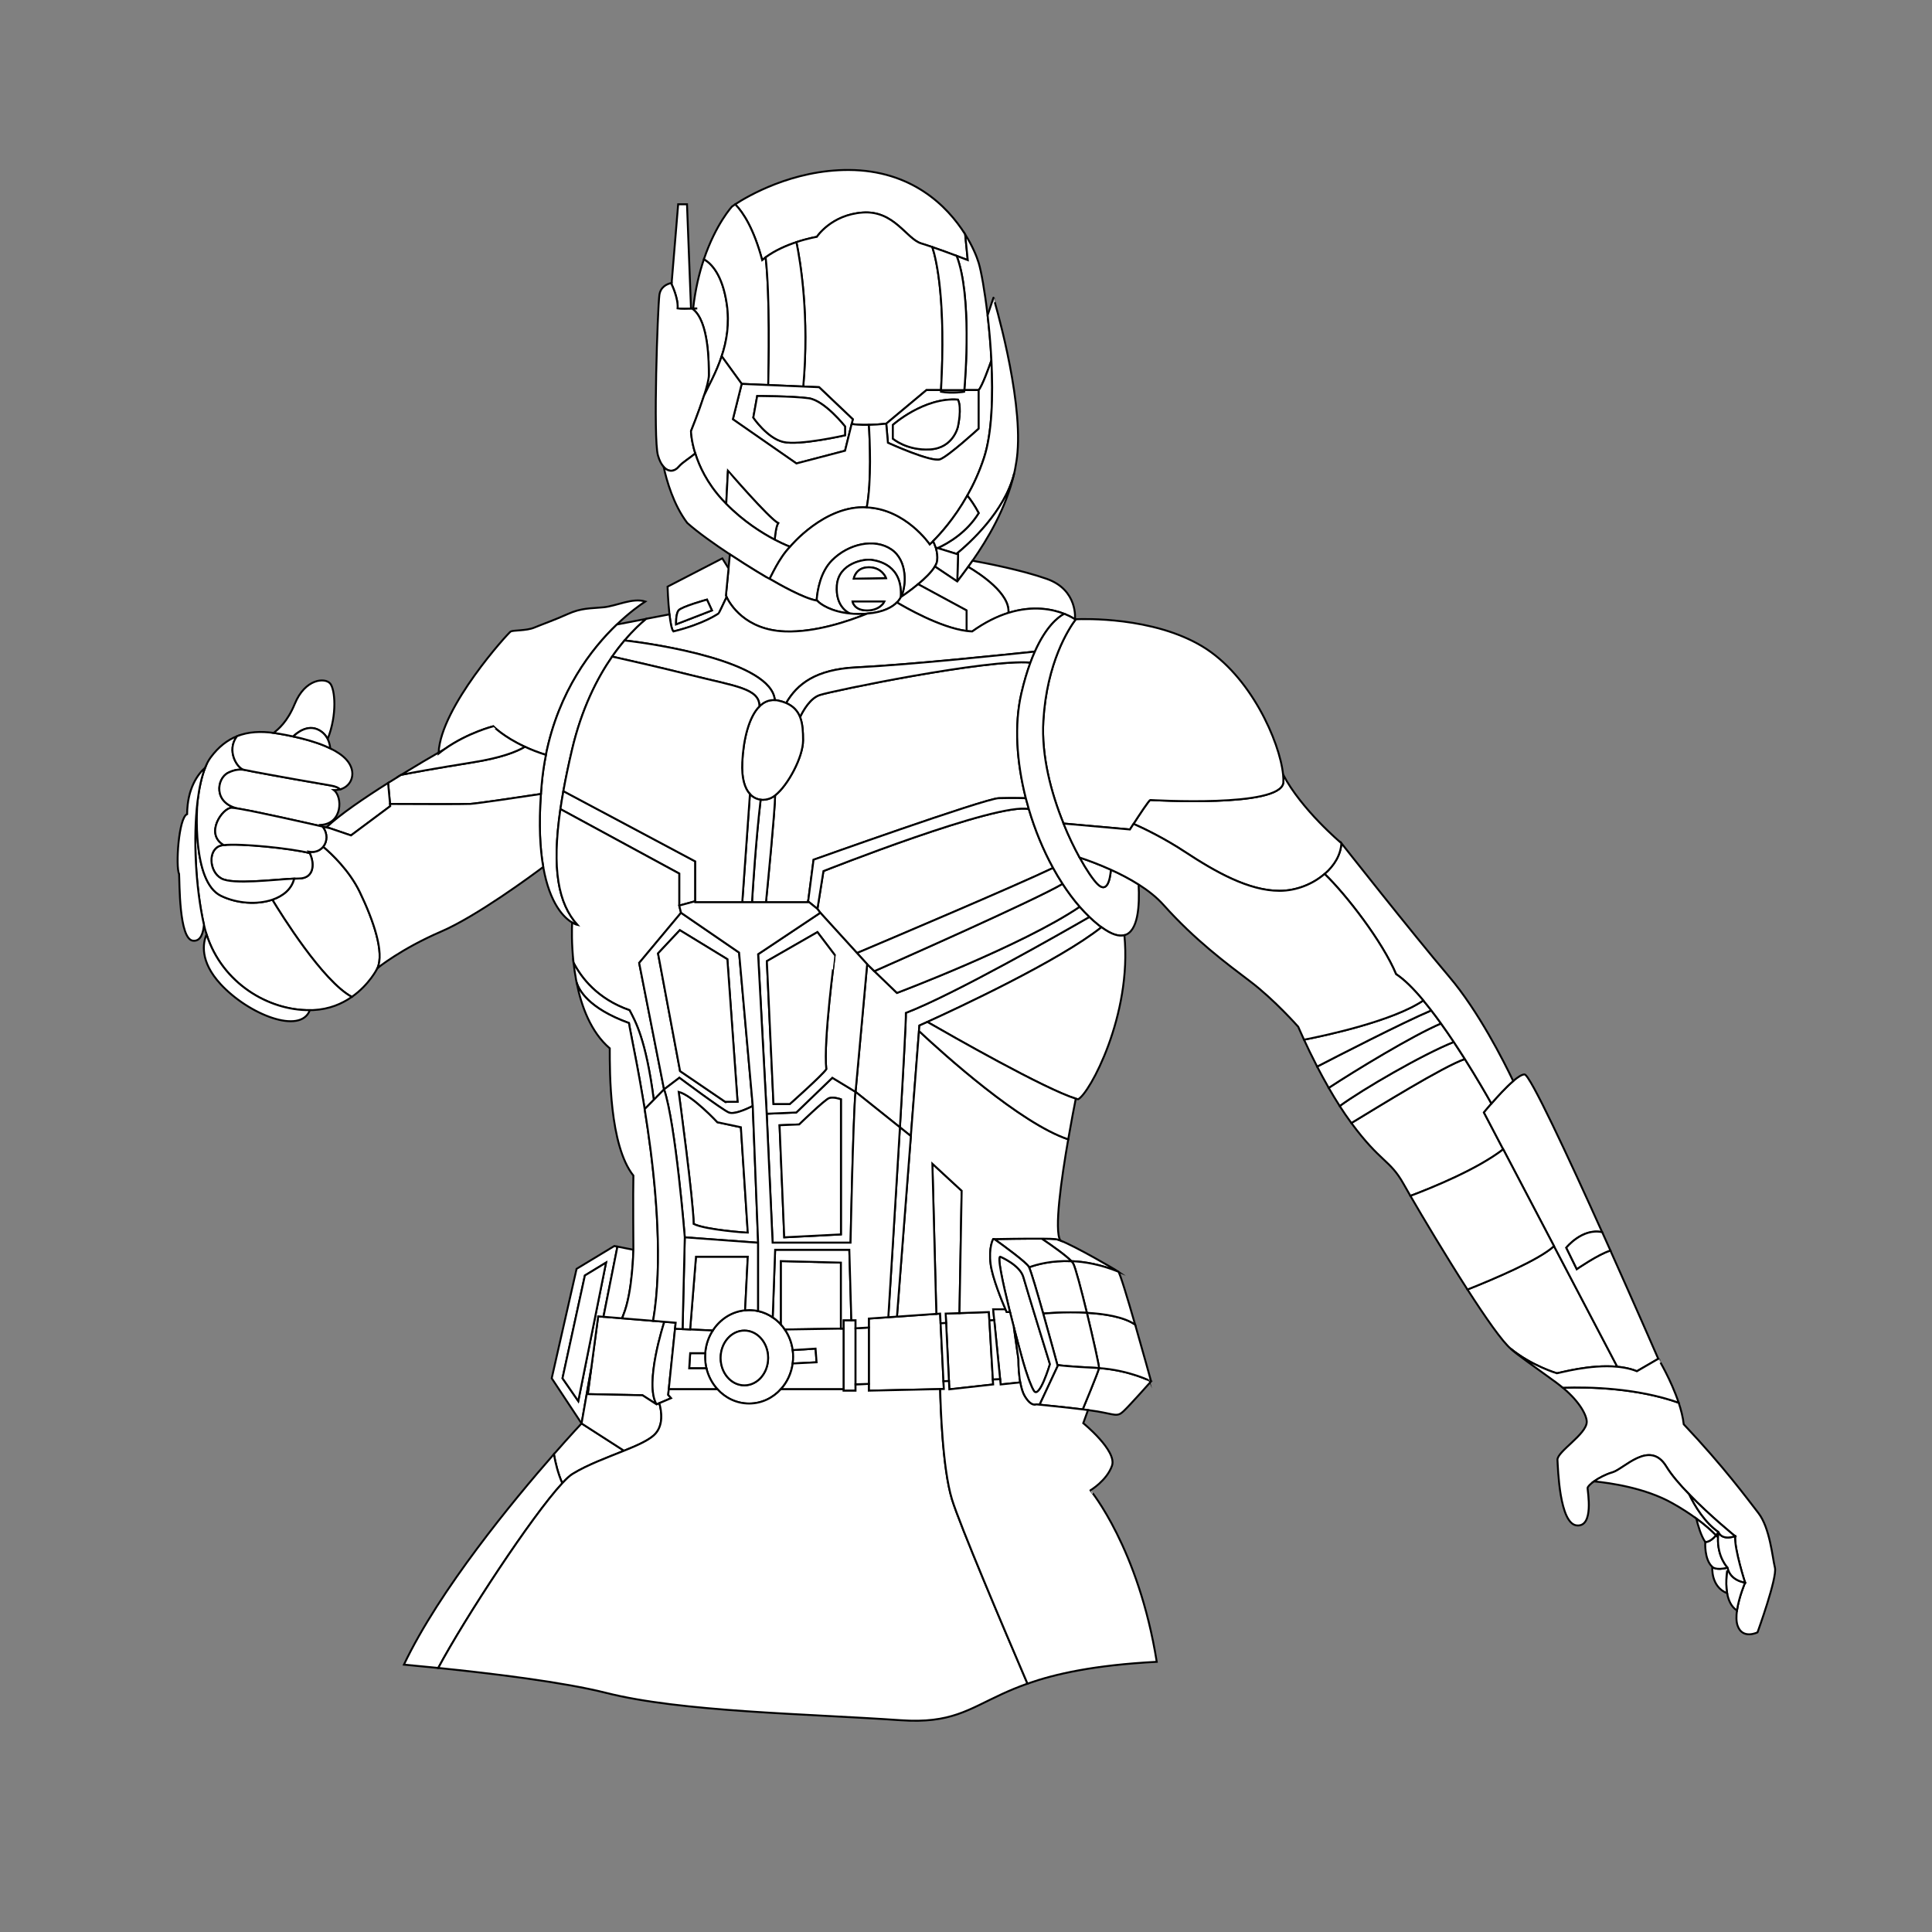 <?xml version="1.0" encoding="utf-8"?>
<!-- Generator: Adobe Illustrator 25.2.0, SVG Export Plug-In . SVG Version: 6.00 Build 0)  -->
<svg version="1.1" baseProfile="tiny" id="Layer_1" xmlns="http://www.w3.org/2000/svg" xmlns:xlink="http://www.w3.org/1999/xlink"
	 x="0px" y="0px" viewBox="0 0 1000 1000" overflow="visible" xml:space="preserve">
<rect x="0" y="0" width="1000" height="1000" fill="#808080" stroke="none"/>
<path fill="#FFFFFF" stroke="#000000" stroke-miterlimit="10" d="M500.9,134.62c0,0-2.37-0.93-5.75-2.18
	c-3.61-1.36-8.38-3.11-12.56-4.54c-2.13-0.73-4.11-1.38-5.72-1.87c-7.72-2.29-14.01-17.15-30.32-16.01
	c-16.3,1.14-23.74,12.58-23.74,12.58s-4.62,0.76-10.58,2.74c-5.01,1.66-10.97,4.19-15.93,7.85c-0.63,0.46-1.23,0.93-1.81,1.42
	c-4.32-16.1-9.74-24.51-13.94-28.87c6.24-4.08,29.53-17.89,58.84-17.76c32.33,0.16,50.89,18.48,60.17,33.31
	C500.15,127.47,500.9,134.62,500.9,134.62z"/>
<path fill="#FFFFFF" stroke="#000000" stroke-miterlimit="10" d="M373.54,184.39c-2.8,8.47-6.8,15.35-9.15,20.42
	c1.42-4.43,2.5-8.49,2.5-10.62c0-6.22,0-27.68-8.16-34.12c0.01-0.11,0.02-0.22,0.04-0.32c1.25-0.05,2.12-0.1,2.12-0.1h-2.11
	c1.1-9.9,3.17-18.38,5.56-25.48c3.92,2.21,9.61,8.02,11.85,23.19C377.7,167.61,376.12,176.67,373.54,184.39z"/>
<path fill="#FFFFFF" stroke="#000000" stroke-miterlimit="10" d="M397.64,199.29l-13.74-0.59l-10.36-14.3
	c2.58-7.73,4.17-16.78,2.65-27.04c-2.24-15.17-7.92-20.97-11.85-23.19c6.18-18.25,14.57-27.3,14.57-27.3s0.57-0.41,1.65-1.12
	c4.2,4.36,9.62,12.77,13.94,28.87c0.58-0.49,1.18-0.96,1.81-1.42C398.6,153.57,397.89,189.34,397.64,199.29z"/>
<path fill="#FFFFFF" stroke="#000000" stroke-miterlimit="10" d="M513.15,186.6c-1.17,3.33-4.74,13.24-6.58,15.31h-7.43
	c0.57-6.58,3.88-49.09-3.98-69.47c3.38,1.25,5.75,2.18,5.75,2.18s-0.76-7.15-1.34-13.31c3.72,5.93,5.95,11.32,6.99,14.75
	c1.28,4.23,3.14,14.42,4.61,27.11v0.01C512.02,170.39,512.74,178.41,513.15,186.6z"/>
<path fill="#FFFFFF" stroke="#000000" stroke-miterlimit="10" d="M487.08,201.91h-7.56l-20.81,17.38c-3.5,0.39-6.49,0.57-8.97,0.61
	c-4.68,0.11-7.6-0.23-8.93-0.45l0.6-2.46l-17.46-16.59l-8.2-0.35c3.25-36.28-1.44-64.54-3.53-74.72c5.96-1.99,10.58-2.74,10.58-2.74
	s7.44-11.44,23.74-12.58c16.31-1.14,22.61,13.72,30.32,16.01c1.61,0.48,3.59,1.13,5.72,1.87
	C484.88,135.01,489.62,155.89,487.08,201.91z"/>
<path fill="#FFFFFF" stroke="#000000" stroke-miterlimit="10" d="M415.76,200.07l-18.12-0.78c0.25-9.94,0.96-45.72-1.34-66.09
	c4.96-3.66,10.92-6.19,15.93-7.85C414.31,135.53,419.01,163.79,415.76,200.07z"/>
<path fill="#FFFFFF" stroke="#000000" stroke-miterlimit="10" d="M423.96,200.42l-8.2-0.35l-18.12-0.78l-13.74-0.59l-4.57,18.31
	l32.9,22.88l25.17-6.58l3.41-13.84l0.6-2.46L423.96,200.42z M437.4,225.3c0,0-23.74,5.44-32.03,3.43
	c-8.31-2-15.46-12.58-15.46-12.58l2.01-11.16c0,0,18.31,0,26.6,1.14c8.29,1.14,18.88,14.59,18.88,14.59V225.3z"/>
<path fill="#FFFFFF" stroke="#000000" stroke-miterlimit="10" d="M437.4,220.73v4.57c0,0-23.74,5.44-32.03,3.43
	c-8.31-2-15.46-12.58-15.46-12.58l2.01-11.16c0,0,18.31,0,26.6,1.14C426.82,207.28,437.4,220.73,437.4,220.73z"/>
<path fill="#FFFFFF" stroke="#000000" stroke-miterlimit="10" d="M499.13,201.91c-0.06,0.57-0.08,0.87-0.08,0.87s-6.01,1.07-12.01,0
	c0.01-0.29,0.04-0.58,0.05-0.87h-7.56l-20.81,17.38l0.87,9.88c0,0,22.52,10.28,27.03,8.57c4.5-1.72,19.96-15.88,19.96-15.88v-19.96
	H499.13z M495.82,220.8c0,0-2.32,11.06-14.37,11.8c-12.05,0.73-19.31-5.57-19.31-5.57v-7.09c0,0,16.1-14.39,33.68-13.09
	C497.98,211.14,495.82,220.8,495.82,220.8z"/>
<path fill="#FFFFFF" stroke="#000000" stroke-miterlimit="10" d="M495.82,220.8c0,0-2.32,11.06-14.37,11.8
	c-12.05,0.73-19.31-5.57-19.31-5.57v-7.09c0,0,16.1-14.39,33.68-13.09C497.98,211.14,495.82,220.8,495.82,220.8z"/>
<path fill="#FFFFFF" stroke="#000000" stroke-miterlimit="10" d="M499.13,201.91h-12.05c2.54-46.02-2.2-66.9-4.49-74.01
	c4.18,1.43,8.94,3.18,12.56,4.54C503.01,152.82,499.7,195.33,499.13,201.91z"/>
<path fill="#FFFFFF" stroke="#000000" stroke-miterlimit="10" d="M358.78,159.66c0,0.04-0.01,0.06-0.01,0.1
	c-2.56,0.08-6.69,0.19-8.04-0.1c0.43-5.3-3.14-12.59-3.14-12.59l0.05-0.61l3.38-40.73h4.57l2.07,53.93H358.78z"/>
<path fill="#FFFFFF" stroke="#000000" stroke-miterlimit="10" d="M366.89,194.19c0,2.13-1.08,6.19-2.5,10.62
	c-0.01,0.02-0.01,0.04-0.02,0.06c-2.73,8.49-6.71,18.29-6.71,18.29s0.06,4.65,2.2,11.51c-2.8,2.47-6.58,4.57-8.57,6.93
	c-2.08,2.49-5.2,2.97-7.78,0.06c-1.13-1.28-2.17-3.21-2.95-5.92c-2.56-8.86-0.13-76.37,0.72-82.96c0.57-4.39,4.08-5.85,6.34-6.33
	l-0.05,0.61c0,0,3.58,7.3,3.14,12.59c1.35,0.29,5.48,0.18,8.04,0.1c-0.01,0.11-0.02,0.22-0.04,0.32
	C366.89,166.52,366.89,187.97,366.89,194.19z"/>
<path fill="#FFFFFF" stroke="#000000" stroke-miterlimit="10" d="M448.63,262.63c-21.89-1.29-39.69,20.38-39.69,20.38
	s-3.14-1.16-7.95-3.67c0.25-3.01,0.77-7.03,1.79-8.56c-4.86-2.58-26.01-27.12-26.01-27.12l-0.88,17.14
	c-0.72-0.72-1.43-1.48-2.14-2.25c-7.81-8.56-11.83-17.25-13.89-23.88c-2.14-6.86-2.2-11.51-2.2-11.51s3.97-9.8,6.71-18.29
	c0.01-0.02,0.01-0.04,0.02-0.06c2.35-5.07,6.34-11.94,9.15-20.42l10.36,14.3l-4.57,18.31l32.9,22.88l25.17-6.58l3.41-13.84
	c1.34,0.22,4.25,0.55,8.93,0.45C450.21,227.53,451.23,248.85,448.63,262.63z"/>
<path fill="#FFFFFF" stroke="#000000" stroke-miterlimit="10" d="M402.79,270.78c-1.02,1.53-1.54,5.55-1.79,8.56
	c-6.55-3.44-16.2-9.44-25.1-18.54l0.88-17.14C376.78,243.66,397.93,268.21,402.79,270.78z"/>
<path fill="#FFFFFF" stroke="#000000" stroke-miterlimit="10" d="M408.94,283.01c-5.78,5.86-10,15.79-10.58,16.58v0.01
	c-0.02,0.02-0.04,0.04-0.05,0.04c-0.28,0-9.9-5.67-20.51-12.7c-7.97-5.27-16.52-11.3-22.07-16.26c-7.17-9.45-10.7-22.01-12.22-29.01
	c2.58,2.91,5.69,2.43,7.78-0.06c1.99-2.36,5.77-4.47,8.57-6.93c2.06,6.63,6.08,15.32,13.89,23.88c0.71,0.77,1.42,1.53,2.14,2.25
	c8.9,9.1,18.55,15.1,25.1,18.54C405.8,281.86,408.94,283.01,408.94,283.01z"/>
<path fill="#FFFFFF" stroke="#000000" stroke-miterlimit="10" d="M485.1,290.09c-0.1,0.96-0.53,2.01-1.19,3.12
	c-1.77,2.99-5.27,6.33-8.69,9.17c-4.18,3.47-8.25,6.2-8.9,6.63c2.88-5.54,3.49-18.86-4.92-24.61c-8.8-6.01-22.21-2.9-30.67,5.57
	c-6.12,6.12-7.66,15.73-8.03,20.86c-6.58-1.11-19.33-8.32-24.33-11.24v-0.01c0.58-0.78,4.8-10.71,10.58-16.58
	c0,0,17.8-21.67,39.69-20.38c20.16,0.85,32.61,19.09,32.61,19.09s0.64-0.55,1.73-1.64c0.48,0.95,0.96,2.06,1.35,3.29
	c0.07,0.22,0.13,0.43,0.2,0.66v0.01C485.04,285.89,485.33,287.96,485.1,290.09z"/>
<path fill="#FFFFFF" stroke="#000000" stroke-miterlimit="10" d="M509.34,236.88c-2.4,7.37-5.45,13.95-8.67,19.63
	c-6.85,12.16-14.39,20.28-17.7,23.57c-1.1,1.08-1.73,1.64-1.73,1.64s-12.45-18.24-32.61-19.09c2.6-13.78,1.58-35.1,1.11-42.72
	c2.48-0.05,5.47-0.23,8.97-0.61l0.87,9.88c0,0,22.52,10.28,27.03,8.57c4.5-1.72,19.96-15.88,19.96-15.88v-19.96
	c1.84-2.07,5.42-11.98,6.58-15.31C514.09,204.98,513.48,224.17,509.34,236.88z"/>
<path fill="#FFFFFF" stroke="#000000" stroke-miterlimit="10" d="M526.65,234.17c-0.24,2.84-0.65,5.65-1.2,8.43
	c-0.07,0.4-0.16,0.79-0.24,1.18c-0.07,0.39-0.17,0.78-0.26,1.18c0,0.02-0.01,0.04-0.01,0.06c-4.82,19.78-23.29,36.32-29.85,41.68
	l-9.75-3.02c5.96-2.74,15.16-8.28,21.24-18.12c-2.07-3.9-4.13-6.86-5.89-9.04c3.21-5.68,6.27-12.27,8.67-19.63
	c4.14-12.71,4.74-31.9,3.8-50.28c-0.41-8.19-1.13-16.2-1.97-23.43v-0.01l3.03-9.09C514.21,154.07,529.23,203.99,526.65,234.17z"/>
<path fill="#FFFFFF" stroke="#000000" stroke-miterlimit="10" d="M524.93,245.02c-4.13,18.05-13.94,34.31-21.55,45.22
	c-0.78,1.11-1.53,2.17-2.25,3.17h-0.01c-2.28,3.15-4.25,5.72-5.65,7.56l0.42-14.01l-0.82-0.25
	C501.64,281.34,520.12,264.8,524.93,245.02z"/>
<path fill="#FFFFFF" stroke="#000000" stroke-miterlimit="10" d="M506.56,265.56c-6.08,9.84-15.28,15.37-21.24,18.12l-1-0.3
	c-0.39-1.23-0.87-2.34-1.35-3.29c3.31-3.29,10.85-11.41,17.7-23.57C502.43,258.7,504.49,261.66,506.56,265.56z"/>
<path fill="#FFFFFF" stroke="#000000" stroke-miterlimit="10" d="M495.9,286.95l-0.42,14.01l-11.57-7.75
	c0.66-1.11,1.1-2.15,1.19-3.12c0.23-2.13-0.06-4.2-0.57-6.04v-0.01c0.25-0.11,0.52-0.23,0.79-0.36l9.75,3.02L495.9,286.95z"/>
<path fill="#FFFFFF" stroke="#000000" stroke-miterlimit="10" d="M556.4,320.56c0,0-1.97-1.43-5.57-2.85
	c-5.84-2.29-15.96-4.53-28.89-0.47c0.99-9.92-14.58-20.15-20.8-23.84c0.72-1,1.47-2.06,2.25-3.17c7.21,1.3,25.58,4.86,38.43,9.4
	C558.12,305.4,556.4,320.56,556.4,320.56z"/>
<path fill="#FFFFFF" stroke="#000000" stroke-miterlimit="10" d="M521.94,317.24c-5.73,1.79-12.01,4.82-18.73,9.62
	c-0.94-0.04-1.9-0.12-2.9-0.25v-10.65l-25.09-13.57c3.42-2.84,6.92-6.19,8.69-9.17l11.57,7.75c1.4-1.84,3.37-4.41,5.65-7.56h0.01
	C507.36,297.08,522.92,307.32,521.94,317.24z"/>
<path fill="#FFFFFF" stroke="#000000" stroke-miterlimit="10" d="M466.32,309.01c-0.06,0.04-0.1,0.06-0.1,0.06
	c1.07-16.62-11.69-18.77-15.23-19.31c-3.54-0.53-16.95,1.61-17.82,13.3c-0.83,11.35,6.51,14.34,6.95,14.51
	c-9.93-0.95-15.59-4.86-17.13-6.67c-0.1-0.01-0.2-0.04-0.3-0.06c0.37-5.13,1.91-14.75,8.03-20.86c8.46-8.47,21.87-11.58,30.67-5.57
	C469.81,290.15,469.2,303.48,466.32,309.01z"/>
<path fill="#FFFFFF" stroke="#000000" stroke-miterlimit="10" d="M450.99,289.77c-3.54-0.53-16.95,1.61-17.82,13.3
	c-0.83,11.35,6.51,14.34,6.95,14.51c2.5,0.25,5.26,0.3,8.29,0.08c0.16-0.01,0.3-0.02,0.46-0.04h0.01c8.7-0.71,13.17-3.56,15.36-5.79
	c0.01,0,0.01,0,0.01,0c0.84-0.84,1.36-1.6,1.65-2.11c0.23-0.41,0.31-0.65,0.31-0.65C467.29,292.45,454.53,290.31,450.99,289.77z
	 M448.79,315.95c-6.81,0-7.51-4.61-7.51-4.61c0.28,0,16.53,0,16.53,0S455.6,315.95,448.79,315.95z M441.92,299.52
	c0,0,0.87-5.89,7.79-5.89c6.91,0,8.9,5.59,8.9,5.59L441.92,299.52z"/>
<path fill="#FFFFFF" stroke="#000000" stroke-miterlimit="10" d="M458.6,299.22l-16.68,0.3c0,0,0.87-5.89,7.79-5.89
	C456.62,293.63,458.6,299.22,458.6,299.22z"/>
<path fill="#FFFFFF" stroke="#000000" stroke-miterlimit="10" d="M457.81,311.34c0,0-2.2,4.61-9.02,4.61
	c-6.81,0-7.51-4.61-7.51-4.61C441.56,311.34,457.81,311.34,457.81,311.34z"/>
<path fill="#FFFFFF" stroke="#000000" stroke-miterlimit="10" d="M448.87,317.62c-10.04,4.07-26.94,9.74-42.4,9.23
	c-20.9-0.7-28.74-14.35-30.4-17.79c0-0.01,0-0.01,0-0.01c-0.23-0.51-0.34-0.78-0.34-0.78l1.36-14.06l0.7-7.27
	c10.62,7.03,20.24,12.7,20.51,12.7c0.01,0,0.02-0.01,0.05-0.04c5,2.93,17.74,10.14,24.33,11.24c0.1,0.02,0.2,0.05,0.3,0.06
	c1.54,1.81,7.2,5.72,17.13,6.67c2.5,0.25,5.26,0.3,8.29,0.08C448.57,317.65,448.72,317.63,448.87,317.62z"/>
<path fill="#FFFFFF" stroke="#000000" stroke-miterlimit="10" d="M377.1,294.21l-3.24-5.19l-28.33,14.63c0,0,0.24,7.76,0.99,14.36
	c0.46,4.18,1.11,7.87,2.02,8.85c15.99-3.94,23.07-9.14,23.38-9.27c0.18-0.08,2.34-4.63,4.15-8.52c0-0.01,0-0.01,0-0.01
	c-0.23-0.51-0.34-0.78-0.34-0.78L377.1,294.21z M349.94,323.14c0,0-0.23-5.26,1.28-7.19c1.5-1.94,14.7-5.59,14.7-5.59l2.58,5.59
	L349.94,323.14z"/>
<path fill="#FFFFFF" stroke="#000000" stroke-miterlimit="10" d="M368.5,315.95l-18.55,7.19c0,0-0.23-5.26,1.28-7.19
	c1.5-1.94,14.7-5.59,14.7-5.59L368.5,315.95z"/>
<path fill="#FFFFFF" stroke="#000000" stroke-miterlimit="10" d="M500.3,315.95v10.65c-13.8-1.81-31.97-12.33-36.04-14.77
	c0.84-0.84,1.36-1.6,1.65-2.11c0.14-0.22,0.28-0.46,0.41-0.71c0.65-0.43,4.72-3.17,8.9-6.63L500.3,315.95z"/>
<path fill="#FFFFFF" stroke="#000000" stroke-miterlimit="10" d="M550.83,317.71c-3.24,1.77-9.4,6.63-15.17,19.56
	c-14.77,1.5-63.35,6.72-92.61,8.17c-20.79,1.05-30.43,8.6-36.13,18.45c-1.2-0.52-2.58-0.95-4.13-1.29c-0.6-0.13-1.18-0.22-1.76-0.25
	c-1.73-19.9-61.53-29.05-77.8-30.87c4.5-5.33,8.49-8.97,11.12-11.15l2.91-0.57h0.01l9.25-1.77c0.46,4.18,1.11,7.87,2.02,8.85
	c15.99-3.94,23.07-9.14,23.38-9.27c0.18-0.08,2.34-4.63,4.15-8.52c1.66,3.44,9.5,17.09,30.4,17.79c15.46,0.51,32.36-5.16,42.4-9.23
	h0.01c8.7-0.71,13.17-3.56,15.36-5.79c0.01,0,0.01,0,0.01,0c4.07,2.44,22.25,12.97,36.04,14.77c1,0.13,1.96,0.22,2.9,0.25
	c6.72-4.8,13-7.82,18.73-9.62C534.86,313.18,544.99,315.42,550.83,317.71z"/>
<path fill="#FFFFFF" stroke="#000000" stroke-miterlimit="10" d="M333.99,311.34c-2.59,1.7-8.13,5.59-14.71,11.89
	c-13,12.46-30.08,34.38-36.72,67.49c-4.13-1.29-7.75-2.72-10.91-4.2c-11.2-5.18-16.34-10.61-16.34-10.61s-13.1,3.27-25.22,11.83
	c0,0-0.01,0.01-0.04,0.02c-0.19,0.11-1.28,0.72-3.02,1.73c1.16-23.64,36.02-61.86,37.29-62.62c1.29-0.75,8.15-0.31,12.23-2.03
	c4.07-1.71,10.29-3.85,17.37-7.04c7.08-3.19,11.8-2.82,18.45-3.47C319.04,313.7,327.41,309.26,333.99,311.34z"/>
<path fill="#FFFFFF" stroke="#000000" stroke-miterlimit="10" d="M334.35,320.35c-2.64,2.18-6.62,5.81-11.12,11.15
	c-2.03,2.43-4.19,5.2-6.37,8.35c-7.7,11.12-15.77,26.88-20.78,48.23c-1.81,7.7-3.3,14.83-4.48,21.4c-0.59,3.24-1.1,6.33-1.53,9.31
	c-4.56,31.24-1.11,48.88,8.87,59.97c0,0-1.11-0.23-2.8-1.24c-4.08-2.46-11.56-9.46-14.96-28.78c-1.66-9.38-2.35-21.67-1.22-37.76
	c0.11-1.59,0.24-3.21,0.39-4.88c0.48-5.37,1.23-10.5,2.21-15.37c6.63-33.11,23.72-55.03,36.72-67.49L334.35,320.35z"/>
<path fill="#FFFFFF" stroke="#000000" stroke-miterlimit="10" d="M359.87,445.86v20.62l-8.29,2.26v-16.59l-61.5-33.37
	c0.43-2.97,0.94-6.07,1.53-9.31L359.87,445.86z"/>
<path fill="#FFFFFF" stroke="#000000" stroke-miterlimit="10" d="M778.07,594.88c-13.35,10.29-36.16,19.63-48.04,24.11
	c-1.54-2.65-2.76-4.77-3.56-6.22c-7.08-12.64-11.79-10.94-27-31.49c13.37-8.08,47.85-29.48,58.73-33.13
	c6.28,9.96,11.35,18.76,13.76,23.07c-2.31,2.66-3.88,4.61-3.88,4.61L778.07,594.88z"/>
<path fill="#FFFFFF" stroke="#000000" stroke-miterlimit="10" d="M758.2,548.14c-10.88,3.65-45.36,25.05-58.73,33.13
	c-0.01-0.01-0.02-0.04-0.04-0.05c-2.07-2.79-4.07-5.74-6-8.75c11.75-8.63,43.12-26.85,59.04-33.15
	C754.45,542.3,756.38,545.27,758.2,548.14z"/>
<path fill="#FFFFFF" stroke="#000000" stroke-miterlimit="10" d="M752.47,539.32c-15.91,6.31-47.29,24.52-59.04,33.15
	c-2-3.11-3.9-6.27-5.69-9.4c13.37-8.79,43.27-27.01,58.11-33.33C748.11,532.88,750.34,536.1,752.47,539.32z"/>
<path fill="#FFFFFF" stroke="#000000" stroke-miterlimit="10" d="M745.85,529.74c-14.84,6.32-44.73,24.55-58.11,33.33
	c-2.17-3.78-4.18-7.51-5.99-11c8.93-4.62,44.73-23.04,59.08-29.08C742.51,525.16,744.2,527.42,745.85,529.74z"/>
<path fill="#FFFFFF" stroke="#000000" stroke-miterlimit="10" d="M740.83,522.98c-14.35,6.04-50.15,24.46-59.08,29.08
	c-2.8-5.42-5.13-10.28-6.79-13.92c11.21-2.19,46.01-9.64,61.74-20.31C738.08,519.48,739.45,521.2,740.83,522.98z"/>
<path fill="#FFFFFF" stroke="#000000" stroke-miterlimit="10" d="M837.11,707.43c-14.1-1.34-29.72,3.2-31.26,3.38
	c0,0-13.09-3.86-23.81-12.66c-4.33-3.55-13.11-16.13-22.48-30.7c13.84-5.5,37.17-15.41,44.79-22.48L837.11,707.43z"/>
<path fill="#FFFFFF" stroke="#000000" stroke-miterlimit="10" d="M858.33,703.3l-11.08,6.44c-2.02-0.82-4.19-1.41-6.43-1.81
	c-1.22-0.22-2.47-0.39-3.72-0.51l-32.76-62.45l-26.28-50.1l-9.99-19.06c0,0,1.57-1.95,3.88-4.61c3.09-3.58,7.51-8.43,11.28-11.65
	c2.38-2.05,4.5-3.43,5.87-3.43c2.77,0,22.5,42.39,40.18,81.67c-10.29-2.3-18.59,8.02-18.59,8.02l5.43,11.08
	c0,0,11.2-7.74,17.42-9.61c5.95,13.28,11.47,25.76,15.79,35.55c0.3,0.69,0.71,1.6,1.18,2.68c0.08,0.18,0.17,0.36,0.24,0.55
	c0.75,1.67,1.61,3.67,2.5,5.69c0.16,0.35,0.31,0.71,0.46,1.06c0.47,1.06,0.94,2.12,1.37,3.12c0.16,0.34,0.3,0.67,0.43,0.99
	c1.04,2.37,1.93,4.39,2.41,5.5c0.04,0.08,0.07,0.16,0.1,0.23c0.07,0.14,0.12,0.28,0.17,0.37c0.04,0.08,0.07,0.16,0.08,0.2
	C858.32,703.28,858.33,703.3,858.33,703.3z"/>
<path fill="#FFFFFF" stroke="#000000" stroke-miterlimit="10" d="M833.56,647.28c-6.22,1.87-17.42,9.61-17.42,9.61l-5.43-11.08
	c0,0,8.29-10.32,18.59-8.02C830.73,640.98,832.16,644.15,833.56,647.28z"/>
<path fill="#FFFFFF" stroke="#000000" stroke-miterlimit="10" d="M804.35,644.98c-7.62,7.07-30.95,16.97-44.79,22.48
	c-11.12-17.3-23.11-37.4-29.53-48.47c11.88-4.48,34.69-13.82,48.04-24.11L804.35,644.98z"/>
<path fill="#FFFFFF" stroke="#000000" stroke-miterlimit="10" d="M783.24,559.55c-3.77,3.23-8.19,8.08-11.28,11.65
	c-2.41-4.31-7.48-13.11-13.76-23.07c-1.82-2.88-3.74-5.84-5.73-8.82c-2.13-3.21-4.36-6.44-6.62-9.58c-1.65-2.31-3.33-4.57-5.02-6.75
	c-1.37-1.78-2.74-3.5-4.13-5.14c-4.91-5.91-9.76-10.8-14.1-13.64c-6.97-16.69-25.65-40.95-36.98-51.87
	c5.04-4.36,8.38-9.99,8.67-15.91c0,0,36.46,46.34,55.77,69.08C765.3,523.44,778.4,549.41,783.24,559.55z"/>
<path fill="#FFFFFF" stroke="#000000" stroke-miterlimit="10" d="M694.29,436.42c-0.29,5.92-3.62,11.56-8.67,15.91
	c-6.07,5.28-14.63,8.75-23.31,8.75c-15.88,0-33.03-9.65-49.13-20.25c-10.35-6.81-20.51-11.75-26.46-14.41
	c2.85-4.43,8.03-12.33,8.66-12.33c0.85,0,67.37,4.08,68.87-9c0.07-1.22,0.02-2.61-0.12-4.14
	C673.73,419.23,694.29,436.42,694.29,436.42z"/>
<path fill="#FFFFFF" stroke="#000000" stroke-miterlimit="10" d="M664.25,405.09c-1.5,13.09-68.02,9-68.87,9
	c-0.63,0-5.8,7.9-8.66,12.33c-1.11,1.72-1.87,2.91-1.87,2.91l-34.38-3.08c-6.37-15.63-11.53-34.9-10.45-53.14
	c1.78-30.23,13.09-47.64,16.78-52.58c4.2-0.19,39.79-1.35,65.38,13.96c25,14.96,40.26,49.43,41.94,66.45
	C664.28,402.48,664.32,403.88,664.25,405.09z"/>
<path fill="#FFFFFF" stroke="#000000" stroke-miterlimit="10" d="M530.98,413.16c0,0-6.9-0.2-14.05,0
	C509.78,413.35,421.1,445,421.1,445l-2.8,21.57l-0.06,0.45h-21.78c0.84-8.61,4.62-46.94,4.74-55.33
	c6.57-5.14,14.46-19.85,14.46-28.48c0-4.47-0.19-8.62-1.56-12.06c1.66-3.47,5.25-9.76,10.15-11.4
	c6.66-2.22,86.86-18.71,109.11-16.81c-1.67,4.53-3.27,9.82-4.71,16.02C524.93,375.07,526.18,394.4,530.98,413.16z"/>
<path fill="#FFFFFF" stroke="#000000" stroke-miterlimit="10" d="M535.66,337.27c-0.78,1.73-1.55,3.62-2.3,5.67
	c-22.26-1.9-102.46,14.59-109.11,16.81c-4.9,1.64-8.49,7.93-10.15,11.4c-1.22-3.08-3.37-5.59-7.17-7.25
	c5.69-9.86,15.34-17.41,36.13-18.45C472.31,343.99,520.89,338.77,535.66,337.27z"/>
<path fill="#FFFFFF" stroke="#000000" stroke-miterlimit="10" d="M401.2,411.69c-0.12,8.39-3.9,46.72-4.74,55.33h-7.2
	c0,0,0.01-0.25,0.04-0.72v-0.07c0-0.07,0.01-0.16,0.01-0.23v-0.01c0-0.01,0-0.01,0-0.01c0-0.08,0.01-0.17,0.01-0.26
	s0.01-0.19,0.01-0.3c0.4-6.37,1.9-30.5,4.37-51.49c1.7,0.19,3.43-0.1,5.08-0.76C399.55,412.84,400.37,412.35,401.2,411.69z"/>
<path fill="#FFFFFF" stroke="#000000" stroke-miterlimit="10" d="M545.08,449.25c-18.96,9.1-87.59,38.17-101.49,44.05l-18.98-20.84
	l-1.5-2.01l3.11-19.57c0,0,89.88-35.71,106.31-32.09C535.67,429.49,539.96,439.88,545.08,449.25z"/>
<path fill="#FFFFFF" stroke="#000000" stroke-miterlimit="10" d="M570.14,479.92c-21.9,17.44-74.97,42.13-90.14,49.03
	c-2.62,1.19-4.12,1.85-4.12,1.85l-0.22,2.84l-4.2,54.38l-5.66-4.53c1.76-29.85,3.19-55.71,3.07-59.23
	c24.91-9.58,80.23-41.16,95.01-49.68c1.6,1.54,3.24,2.97,4.9,4.3C569.23,479.25,569.69,479.6,570.14,479.92z"/>
<path fill="#FFFFFF" stroke="#000000" stroke-miterlimit="10" d="M468.87,524.27c0.12,3.52-1.31,29.37-3.07,59.23l-22.97-18.36
	l6.01-66.08l3.72,3.6h0.01l11.69,11.27c0,0,64.79-24.41,94.6-44.61c1.64,1.87,3.31,3.64,5.02,5.27
	C549.11,483.11,493.78,514.69,468.87,524.27z"/>
<path fill="#FFFFFF" stroke="#000000" stroke-miterlimit="10" d="M558.86,469.32c-29.81,20.2-94.6,44.61-94.6,44.61l-11.69-11.27
	c11.57-5.1,83.28-36.84,97.43-45.2C552.77,461.76,555.74,465.73,558.86,469.32z"/>
<path fill="#FFFFFF" stroke="#000000" stroke-miterlimit="10" d="M550,457.46c-14.14,8.37-85.86,40.1-97.43,45.2h-0.01l-3.72-3.6
	l-5.25-5.77c13.9-5.87,82.53-34.95,101.49-44.05C546.65,452.09,548.27,454.83,550,457.46z"/>
<path fill="#FFFFFF" stroke="#000000" stroke-miterlimit="10" d="M430.82,557.85l-18.66,17.97l-15.3,0.65l3.07,66.76h40.34
	c0,0,1.34-64.57,2.56-78.09L430.82,557.85z M435.26,638.94l-29.33,1.5l-2.43-58l10.16-0.42c0,0,13.16-12.74,15.45-13.59
	c2.29-0.85,6.15,0.58,6.15,0.58V638.94z"/>
<path fill="#FFFFFF" stroke="#000000" stroke-miterlimit="10" d="M532.52,418.78c-16.43-3.61-106.31,32.09-106.31,32.09l-3.11,19.57
	l-4.8-3.88l2.8-21.57c0,0,88.67-31.65,95.82-31.84c7.15-0.2,14.05,0,14.05,0C531.46,415.04,531.98,416.91,532.52,418.78z"/>
<path fill="#FFFFFF" stroke="#000000" stroke-miterlimit="10" d="M581.98,484.06c-2.84,0.75-6.68-0.34-11.85-4.14
	c-0.45-0.32-0.9-0.67-1.36-1.04c-1.66-1.32-3.3-2.76-4.9-4.3c-1.71-1.64-3.38-3.41-5.02-5.27c-3.12-3.59-6.09-7.56-8.86-11.86
	c-1.72-2.62-3.35-5.37-4.91-8.21c-5.13-9.37-9.41-19.75-12.57-30.47c-0.54-1.87-1.06-3.74-1.54-5.62
	c-4.79-18.76-6.04-38.09-2.32-54.2c1.43-6.2,3.03-11.5,4.71-16.02c0.75-2.05,1.52-3.94,2.3-5.67c5.77-12.93,11.93-17.79,15.17-19.56
	c3.6,1.42,5.57,2.85,5.57,2.85s0.14-0.01,0.41-0.02c-3.7,4.95-15,22.36-16.78,52.58c-1.08,18.24,4.08,37.51,10.45,53.14
	c2.68,6.65,5.6,12.63,8.34,17.6c3.64,6.58,6.97,11.39,9.1,13.58c5.08,5.24,6.62-2.03,7.08-7.27c4.8,2.17,9.74,4.72,14.34,7.63
	C589.92,468.61,589.17,482.17,581.98,484.06z"/>
<path fill="#FFFFFF" stroke="#000000" stroke-miterlimit="10" d="M575,450.16c-0.46,5.24-2,12.51-7.08,7.27
	c-2.13-2.19-5.47-6.99-9.1-13.58C563.38,445.37,569.08,447.48,575,450.16z"/>
<path fill="#FFFFFF" stroke="#000000" stroke-miterlimit="10" d="M736.7,517.84c-15.73,10.67-50.54,18.12-61.74,20.31
	c-1.91-4.14-2.99-6.69-2.99-6.69s-12.3-13.95-24.74-23.39c-12.45-9.44-28.69-21.45-44.99-39.69c-3.53-3.95-8.02-7.48-12.91-10.58
	c-4.6-2.91-9.53-5.47-14.34-7.63c-5.92-2.68-11.62-4.79-16.18-6.31c-2.74-4.97-5.66-10.95-8.34-17.6l34.38,3.08
	c0,0,0.76-1.19,1.87-2.91c5.95,2.66,16.11,7.6,26.46,14.41c16.1,10.59,33.25,20.25,49.13,20.25c8.68,0,17.24-3.47,23.31-8.75
	c11.33,10.92,30.01,35.19,36.98,51.87C726.93,507.04,731.79,511.93,736.7,517.84z"/>
<path fill="#FFFFFF" stroke="#000000" stroke-miterlimit="10" d="M282.57,390.72c-0.99,4.88-1.73,10-2.21,15.37
	c-0.14,1.66-0.28,3.29-0.39,4.88c-10.73,1.61-32.85,4.92-36.51,5.14c-3.68,0.2-29.33,0.1-41.57,0.04l-1.01-10.89
	c2.29-1.44,4.56-2.85,6.77-4.21c5.28-1.06,16.3-3.11,37.25-6.48c14.23-2.29,22.25-5.32,26.77-8.04
	C274.81,388,278.44,389.43,282.57,390.72z"/>
<path fill="#FFFFFF" stroke="#000000" stroke-miterlimit="10" d="M201.98,417.25l-20.32,15.16l-10.74-3.66c0,0-0.05-0.01-0.13-0.04
	l-1.71-0.59c6.66-6.39,19.55-15.14,31.79-22.87l1.01,10.89L201.98,417.25z"/>
<path fill="#FFFFFF" stroke="#000000" stroke-miterlimit="10" d="M271.66,386.52c-4.53,2.72-12.54,5.75-26.77,8.04
	c-20.95,3.37-31.96,5.42-37.25,6.48c8.23-5.04,15.49-9.28,19.41-11.53c-0.02,0.19-0.04,0.39-0.04,0.57c1.01-0.81,2.03-1.56,3.06-2.3
	c0.02-0.01,0.04-0.02,0.04-0.02c12.12-8.56,25.22-11.83,25.22-11.83S260.46,381.34,271.66,386.52z"/>
<path fill="#FFFFFF" stroke="#000000" stroke-miterlimit="10" d="M195.4,501.06c0,0-4.15,8.55-13.3,14.93
	c-15.04-8.05-36.67-42.9-41.16-50.3c5.71-1.94,10.06-5.61,11.29-10.92c0.89-0.04,1.7-0.06,2.41-0.06c8.64,0,7.97-8.81,5.59-13.17
	c-0.14-0.25-0.29-0.49-0.43-0.71c3.3,0.57,5.92-0.61,7.5-2.59c4.27,3.62,13.56,12.28,18.96,23.49
	C193.44,476.64,198.97,493.09,195.4,501.06z"/>
<path fill="#FFFFFF" stroke="#000000" stroke-miterlimit="10" d="M182.1,515.99c-5.06,3.54-11.63,6.42-19.88,6.81
	c-0.6,0.02-1.23,0.05-1.84,0.06c-21.39,0.22-45.35-13.87-53.46-39.17c0-0.01,0-0.01,0-0.01c-0.51-1.6-0.95-3.24-1.34-4.92
	c-0.01-0.04-0.01-0.06-0.02-0.1c-4.3-19.12-5.66-44.72-3.33-63.79c-0.25,2.66-3.01,41.42,12.15,48.79
	c8.39,4.08,18.76,4.67,26.57,2.03C145.43,473.08,167.06,507.93,182.1,515.99z"/>
<path fill="#FFFFFF" stroke="#000000" stroke-miterlimit="10" d="M154.64,454.71c-0.71,0-1.52,0.02-2.41,0.06
	c-10.44,0.46-31.58,3.24-37.64-0.06c-6.57-3.58-7.01-15.16-0.43-17.01c0.43-0.12,0.99-0.22,1.66-0.3c8.5-0.96,34.71,1.66,44.41,4.14
	C162.61,445.9,163.28,454.71,154.64,454.71z"/>
<path fill="#FFFFFF" stroke="#000000" stroke-miterlimit="10" d="M152.23,454.77c-1.23,5.31-5.59,8.98-11.29,10.92
	c-7.81,2.64-18.18,2.05-26.57-2.03c-15.16-7.37-12.4-46.13-12.15-48.79c0-0.05,0.01-0.08,0.01-0.11c0.84-6.9,2.17-12.93,4-17.49
	c0.82-2.05,1.75-3.79,2.78-5.19c4.13-5.59,8.73-9.06,13.68-11.03c-5.68,7.63,0.24,16.54,3.35,17.31c0.17,0.04,0.39,0.1,0.65,0.16
	c-2.48-0.37-5.04-0.28-8.52,1.42c-6.18,3.01-7.82,15.97,5.36,18.62c-1.75-0.29-3.01-0.46-3.64-0.46c-4.62,0-14.12,13.41-4.07,19.3
	c-0.67,0.08-1.23,0.18-1.66,0.3c-6.57,1.85-6.14,13.43,0.43,17.01C120.65,458.01,141.79,455.23,152.23,454.77z"/>
<path fill="#FFFFFF" stroke="#000000" stroke-miterlimit="10" d="M166.07,426.98c0.29,0.26,0.54,0.54,0.78,0.83
	c-9.47-2.15-32.95-7.46-42.87-9.16c-0.16-0.02-0.31-0.06-0.47-0.08c-13.18-2.65-11.53-15.61-5.36-18.62
	c3.48-1.7,6.04-1.79,8.52-1.42c0.88,0.19,2.3,0.47,4.11,0.82c0.04,0.01,0.07,0.01,0.11,0.02c10.77,2.07,34.9,6.33,40.03,7.16
	c3.01,0.48,4.45,1.31,5.14,2.06c-1,0.26-2.09,0.4-3.26,0.36C177.38,412.39,177.38,426.26,166.07,426.98z"/>
<path fill="#FFFFFF" stroke="#000000" stroke-miterlimit="10" d="M176.06,408.58c-0.69-0.75-2.13-1.58-5.14-2.06
	c-5.13-0.83-29.25-5.09-40.03-7.16c-0.04-0.01-0.07-0.01-0.11-0.02c-1.43-0.29-2.76-0.63-4.11-0.82c-0.26-0.06-0.48-0.12-0.65-0.16
	c-3.11-0.77-9.03-9.68-3.35-17.31c5.89-2.36,12.28-2.58,19-1.7h0.01c0.93,0.12,1.84,0.26,2.78,0.42c2.4,0.41,4.84,0.88,7.28,1.41
	c5.71,1.24,11.39,2.83,16.26,4.85c1.01,0.42,1.99,0.85,2.91,1.31c3.49,1.7,6.43,3.66,8.44,5.93
	C184.82,399.41,182.36,406.85,176.06,408.58z"/>
<path fill="#FFFFFF" stroke="#000000" stroke-miterlimit="10" d="M281.18,448.73c-6.09,4.57-34.57,25.57-52.88,33.45
	c-20.6,8.86-32.9,18.88-32.9,18.88c3.58-7.97-1.96-24.43-9.15-39.33c-5.41-11.21-14.69-19.86-18.96-23.49
	c2.15-2.68,2.38-6.85-0.2-10.17c-0.07-0.08-0.14-0.18-0.23-0.26c2.11,0.48,3.52,0.81,3.94,0.9c0.08,0.02,0.13,0.04,0.13,0.04
	l10.74,3.66l20.32-15.16l-0.1-1.11c12.24,0.06,37.88,0.17,41.57-0.04c3.66-0.22,25.79-3.53,36.51-5.14
	C278.83,427.06,279.52,439.35,281.18,448.73z"/>
<path fill="#FFFFFF" stroke="#000000" stroke-miterlimit="10" d="M167.29,438.25c-1.58,1.97-4.2,3.15-7.5,2.59
	c0.14,0.22,0.29,0.46,0.43,0.71c-9.7-2.48-35.91-5.1-44.41-4.14c-10.05-5.89-0.55-19.3,4.07-19.3c0.63,0,1.89,0.17,3.64,0.46
	c0.16,0.02,0.31,0.06,0.47,0.08c9.92,1.7,33.39,7.01,42.87,9.16c0.08,0.08,0.16,0.18,0.23,0.26
	C169.67,431.4,169.44,435.56,167.29,438.25z"/>
<path fill="#FFFFFF" stroke="#000000" stroke-miterlimit="10" d="M343.72,684.63c0,0-10.3,31.54-3.86,42.27l-7.3-4.72l-28.33-0.59
	l1.75-13.09l0.01-0.05l3.62-27.12l2.74,0.23l9.52,0.78l0.23,0.01l15.95,1.31l5.66,0.47V684.63z"/>
<path fill="#FFFFFF" stroke="#000000" stroke-miterlimit="10" d="M346.17,718.97l-0.31,3l1.5,1.72l-6.1,2.61l-1.41,0.6
	c-6.44-10.73,3.86-42.27,3.86-42.27v-0.49l6.01,0.49l-0.33,3.12L346.17,718.97z"/>
<rect x="436.62" y="683.36" fill="#FFFFFF" stroke="#000000" stroke-miterlimit="10" width="6.21" height="36.46"/>
<polygon fill="#FFFFFF" stroke="#000000" stroke-miterlimit="10" points="488.53,718.97 486.64,719 449.71,719.82 449.71,682.49 
	459.78,681.79 464.26,681.48 484.64,680.05 486.6,679.91 486.86,684.93 488.34,714.93 "/>
<polygon fill="#FFFFFF" stroke="#000000" stroke-miterlimit="10" points="514.06,716.61 491.37,719.12 491.17,714.84 489.71,684.78 
	489.47,679.91 496.62,679.66 511.85,679.11 512.1,683.46 513.91,714.04 "/>
<path fill="#FFFFFF" stroke="#000000" stroke-miterlimit="10" d="M595.8,714.99c0,0-11.15,12.56-14.37,15.55
	c-3.21,3.01-4.5,1.5-13.51,0c-1.34-0.22-2.96-0.46-4.77-0.7c-0.88-0.12-1.79-0.23-2.74-0.35c0,0,8.15-19.55,8.43-21.38
	C584.74,709.25,595.8,714.99,595.8,714.99z"/>
<path fill="#FFFFFF" stroke="#000000" stroke-miterlimit="10" d="M568.84,708.12c0.14-0.98-2.97-15.02-6.27-28.61
	c9.27,0.52,19.18,2.11,24.98,6.1c4.18,14.52,8.26,29.39,8.26,29.39S584.74,709.25,568.84,708.12z"/>
<path fill="#FFFFFF" stroke="#000000" stroke-miterlimit="10" d="M578.76,658.17c-9.05-3.66-17.25-5.12-24.23-5.41
	c-2.73-2.89-9.79-7.89-15.34-11.64c3.36,0.02,6.07,0.1,7.27,0.24c0.53,0.06,1.35,0.31,2.36,0.71v0.01
	C556.62,645.12,576.61,656.68,578.76,658.17z"/>
<path fill="#FFFFFF" stroke="#000000" stroke-miterlimit="10" d="M587.54,685.61c-5.8-4-15.71-5.59-24.98-6.1
	c-2.91-12-5.98-23.63-7.09-25.55c-0.19-0.34-0.52-0.73-0.95-1.19c6.98,0.29,15.18,1.75,24.23,5.41c0,0.01,0,0.01,0.01,0.01
	c0.04,0.02,0.06,0.05,0.08,0.06C579.67,658.87,583.64,672.09,587.54,685.61z"/>
<path fill="#FFFFFF" stroke="#000000" stroke-miterlimit="10" d="M562.56,679.5c-11.81-0.66-22.6,0.41-22.6,0.41
	c-3.11-11.01-6.26-21.75-7.32-23.98c3.91-1.44,11.58-3.58,21.87-3.17c0.43,0.46,0.76,0.85,0.95,1.19
	C556.58,655.87,559.65,667.5,562.56,679.5z"/>
<path fill="#FFFFFF" stroke="#000000" stroke-miterlimit="10" d="M568.84,708.12c-0.52-0.04-1.04-0.07-1.57-0.1
	c-13.78-0.7-18.39-1.26-19.59-1.44c-0.26-0.04-0.36-0.06-0.36-0.06s-3.65-13.49-7.36-26.6c0,0,10.79-1.07,22.6-0.41
	C565.86,693.1,568.98,707.14,568.84,708.12z"/>
<path fill="#FFFFFF" stroke="#000000" stroke-miterlimit="10" d="M554.52,652.77c-10.29-0.41-17.96,1.72-21.87,3.17
	c-0.05-0.11-0.1-0.19-0.13-0.25c-1.42-2.37-12.21-10.29-17.84-14.33c2.95-0.06,15.89-0.29,24.51-0.23
	C544.74,644.88,551.79,649.88,554.52,652.77z"/>
<path fill="#FFFFFF" stroke="#000000" stroke-miterlimit="10" d="M543.46,706.1c0,0-5.49,18.44-8.37,13.72
	c-0.71-1.17-1.47-2.88-2.19-4.79c-0.22-0.53-0.41-1.07-0.61-1.63c-1.97-5.5-3.64-11.82-3.64-11.82s-1.76-6.38-3.89-14.64
	c0-0.02-0.01-0.06-0.02-0.1c-0.34-1.31-0.69-2.67-1.04-4.07c-0.3-1.2-0.61-2.43-0.93-3.67c-0.11-0.47-0.23-0.94-0.35-1.41
	c-3.39-13.8-6.55-28.24-4.5-27.17c0,0,10.09,4.29,11.8,10.51C531.45,667.26,543.46,706.1,543.46,706.1z"/>
<path fill="#FFFFFF" stroke="#000000" stroke-miterlimit="10" d="M317.97,644.94l-19.53,11.81l-12.87,56.64l15.45,23.38l1.61-9.21
	v-0.01l3.35-19.04l0.01-0.05l3.62-27.12l2.74,0.23l7.22-36.31L317.97,644.94z M299.31,725.19l-8.16-11.8l11.59-53.21l10.94-6.66
	L299.31,725.19z"/>
<path fill="#FFFFFF" stroke="#000000" stroke-miterlimit="10" d="M327.84,646.88c0,0-0.34,21.9-5.19,33.74c0,0,0,0-0.01,0.01
	c-0.24,0.6-0.49,1.17-0.76,1.71l-9.52-0.78l7.22-36.31L327.84,646.88z"/>
<path fill="#FFFFFF" stroke="#000000" stroke-miterlimit="10" d="M330.84,498.42l12.88,65.44l-5.32,5.41
	c-4.12-31.53-9.61-40.69-12.56-46.4c-16.77-5.85-25.08-17-28.98-24.56c0,0,0,0,0-0.01c-1.1-9.92-0.85-18.06-0.72-20.78
	c1.7,1.01,2.8,1.24,2.8,1.24c-9.98-11.1-13.43-28.74-8.87-59.97l61.5,33.37v16.59l0.93,3.72L330.84,498.42z"/>
<path fill="#FFFFFF" stroke="#000000" stroke-miterlimit="10" d="M338.4,569.26l-4.72,4.79c-0.23-1.43-0.46-2.84-0.69-4.23
	c-0.12-0.7-0.23-1.38-0.35-2.07c-0.95-5.67-1.9-10.92-2.78-15.61c-0.18-0.95-0.35-1.87-0.52-2.76c-1.43-7.55-2.64-13.42-3.3-17
	c-0.07-0.39-0.14-0.75-0.2-1.07c-0.13-0.73-0.23-1.34-0.29-1.79c-21.24-7.7-26.05-17.32-27.13-21.16c-0.01-0.01-0.01-0.04-0.01-0.05
	c-0.11-0.51-0.2-1.01-0.3-1.5c-0.01-0.1-0.01-0.14-0.01-0.14c-0.53-2.87-0.93-5.68-1.23-8.35c3.9,7.56,12.21,18.71,28.98,24.56
	C328.79,528.57,334.28,537.73,338.4,569.26z"/>
<polygon fill="#FFFFFF" stroke="#000000" stroke-miterlimit="10" points="313.69,653.53 299.31,725.19 291.15,713.39 302.74,660.18 
	"/>
<path fill="#FFFFFF" stroke="#000000" stroke-miterlimit="10" d="M557.99,569c-0.36-0.1-0.75-0.2-1.16-0.34h-0.01
	c-16.23-5.06-64.36-32.53-76.83-39.71c15.17-6.9,68.24-31.59,90.14-49.03c5.16,3.8,9,4.89,11.85,4.14
	C586,525.34,563.96,566.08,557.99,569z"/>
<polygon fill="#FFFFFF" stroke="#000000" stroke-miterlimit="10" points="496.62,679.66 489.47,679.91 489.71,684.78 486.86,684.93 
	486.6,679.91 484.64,680.05 482.59,602.33 497.76,616.34 "/>
<path fill="#FFFFFF" stroke="#000000" stroke-miterlimit="10" d="M548.82,642.08c-1.01-0.4-1.83-0.65-2.36-0.71
	c-1.2-0.14-3.91-0.22-7.27-0.24c-8.62-0.06-21.56,0.17-24.51,0.23c-0.4,0.01-0.61,0.01-0.61,0.01s-2.43,4.3-1.29,13.03
	c0.94,7.15,5.92,19.21,7.68,23.31h-6.39l0.55,5.61l-2.52,0.16l-0.25-4.36l-15.23,0.55l1.14-63.32l-15.17-14.01l2.05,77.72
	l-20.38,1.43l7.2-93.44v-0.01l4.2-54.38c13.06,12.21,52.49,47.77,77.25,56.06C549.37,610.07,545.54,636.85,548.82,642.08z"/>
<path fill="#FFFFFF" stroke="#000000" stroke-miterlimit="10" d="M556.82,568.67c-0.79,4-2.32,11.87-3.91,21.04
	c-24.76-8.29-64.19-43.86-77.25-56.06l0.22-2.84c0,0,1.49-0.66,4.12-1.85C492.47,536.14,540.59,563.61,556.82,568.67z"/>
<path fill="#FFFFFF" stroke="#000000" stroke-miterlimit="10" d="M338.06,683.67l-15.95-1.31c0.3-1.01,0.51-1.61,0.53-1.72
	c0.01-0.01,0.01-0.01,0.01-0.01c4.85-11.85,5.19-33.74,5.19-33.74s-0.22-30.25,0-38.4c-12.45-15.66-12.23-53.64-12.23-65.87
	c-9.76-8.37-14.72-21.73-17.19-34.25c1.08,3.84,5.9,13.46,27.13,21.16c0.06,0.46,0.16,1.06,0.29,1.79c0.06,0.33,0.13,0.69,0.2,1.07
	c0.66,3.58,1.87,9.45,3.3,17c0.17,0.89,0.34,1.81,0.52,2.76c0.88,4.69,1.83,9.94,2.78,15.61c0.12,0.69,0.23,1.37,0.35,2.07
	c0.23,1.38,0.46,2.79,0.69,4.23c1.07,6.68,2.13,13.83,3.08,21.27c0.19,1.56,0.4,3.14,0.58,4.74c0.19,1.6,0.37,3.2,0.55,4.8
	c0.1,0.81,0.18,1.61,0.26,2.43c0.08,0.81,0.17,1.63,0.25,2.43c0.08,0.82,0.17,1.64,0.24,2.46c0.02,0.19,0.04,0.39,0.06,0.59
	c0.11,1.17,0.22,2.34,0.33,3.52c0.04,0.43,0.07,0.88,0.11,1.32c0.34,3.95,0.63,7.92,0.85,11.89c0.1,1.66,0.18,3.32,0.25,4.98
	C341.02,651.7,340.6,668.74,338.06,683.67z"/>
<path fill="#FFFFFF" stroke="#000000" stroke-miterlimit="10" d="M410.3,698.8c-0.53-3.94-1.96-7.57-4.07-10.65
	c-0.64-0.95-1.35-1.85-2.12-2.68c-1.24-1.37-2.65-2.59-4.17-3.6c-2.28-1.54-4.82-2.66-7.54-3.26c-1.5-0.34-3.06-0.51-4.66-0.51
	c-0.71,0-1.41,0.04-2.09,0.11c-6.96,0.66-13.03,4.66-16.75,10.47c-2.19,3.39-3.58,7.4-3.89,11.73c-0.05,0.61-0.07,1.24-0.07,1.88
	c0,2.06,0.24,4.06,0.7,5.96c0.98,4.09,2.94,7.78,5.61,10.73c4.13,4.62,9.99,7.51,16.49,7.51c6.49,0,12.35-2.89,16.49-7.51
	c3.19-3.54,5.37-8.13,6.06-13.22c0.16-1.13,0.24-2.29,0.24-3.47C410.55,701.1,410.46,699.94,410.3,698.8z M385.29,717.04
	c-6.79,0-12.29-6.34-12.29-14.17c0-7.81,5.5-14.16,12.29-14.16c6.78,0,12.28,6.34,12.28,14.16
	C397.57,710.7,392.07,717.04,385.29,717.04z"/>
<path fill="#FFFFFF" stroke="#000000" stroke-miterlimit="10" d="M397.57,702.87c0,7.82-5.5,14.17-12.28,14.17
	c-6.79,0-12.29-6.34-12.29-14.17c0-7.81,5.5-14.16,12.29-14.16C392.07,688.71,397.57,695.06,397.57,702.87z"/>
<path fill="#FFFFFF" stroke="#000000" stroke-miterlimit="10" d="M323,750.9c-8.72,3.53-18.97,7.26-26.7,12.04
	c-1.35,0.83-3.14,2.48-5.27,4.79c-2.23-5.08-3.55-10.55-4.33-15.06c8.67-9.9,14.33-15.9,14.33-15.9L323,750.9z"/>
<path fill="#FFFFFF" stroke="#000000" stroke-miterlimit="10" d="M291.03,767.73c-15.76,16.99-50.27,69.59-64.19,95.6
	c-6.48-0.66-12.48-1.24-17.76-1.72c18.45-38.82,56.74-85.12,77.61-108.93C287.48,757.19,288.8,762.65,291.03,767.73z"/>
<path fill="#FFFFFF" stroke="#000000" stroke-miterlimit="10" d="M338.35,742.99c-3.13,2.77-8.8,5.28-15.35,7.91l-21.98-14.13
	l1.61-9.21v-0.01l3.35-19.04l-1.75,13.09l28.33,0.59l7.3,4.72l1.41-0.6C342.34,730,343.85,738.14,338.35,742.99z"/>
<path fill="#FFFFFF" stroke="#000000" stroke-miterlimit="10" d="M531.82,871.45c-4.94,1.75-9.19,3.55-13.04,5.31
	c-17.46,8.02-26.65,15.42-52.5,13.63c-49.49-3.44-113.56-4.3-152.6-14.17c-21.87-5.53-58.69-10.02-86.84-12.89
	c13.92-26,48.43-78.61,64.19-95.6c2.13-2.31,3.92-3.96,5.27-4.79c7.73-4.78,17.99-8.51,26.7-12.04c6.55-2.62,12.22-5.14,15.35-7.91
	c5.5-4.85,3.98-12.99,2.91-16.7l6.1-2.61l-1.5-1.72l0.31-3h25.09c4.13,4.62,9.99,7.51,16.49,7.51c6.49,0,12.35-2.89,16.49-7.51
	h32.37v0.85h6.21v-3.29l6.87-0.24v3.53l36.93-0.82c0.18,8.32,1.19,41.01,6.1,57.04C496.81,789.29,519.41,842.53,531.82,871.45z"/>
<path fill="#FFFFFF" stroke="#000000" stroke-miterlimit="10" d="M528.1,715.53l-10.17,1.07l-0.26-2.7l-3.05-30.6l-0.55-5.61h6.39
	c0.39,0.89,0.61,1.41,0.61,1.41h1.71c0.31,1.24,0.63,2.47,0.93,3.67c0.35,1.4,0.7,2.76,1.04,4.07c0.01,0.04,0.02,0.07,0.02,0.1
	l2.38,16.58c0,0-0.07,4.9,0.63,10.04C527.87,714.22,527.97,714.88,528.1,715.53z"/>
<polygon fill="#FFFFFF" stroke="#000000" stroke-miterlimit="10" points="517.66,713.91 513.91,714.04 512.1,683.46 514.62,683.31 
	"/>
<polygon fill="#FFFFFF" stroke="#000000" stroke-miterlimit="10" points="491.17,714.84 488.34,714.93 486.86,684.93 489.71,684.78 
	"/>
<path fill="#FFFFFF" stroke="#000000" stroke-miterlimit="10" d="M547.68,706.58l-9.58,20.49c-1.1-0.11-1.72-0.17-1.72-0.17
	s-2.58,1.5-6.01-4.29c-1.08-1.83-1.81-4.41-2.28-7.08c-0.13-0.65-0.23-1.31-0.33-1.97c-0.7-5.14-0.63-10.04-0.63-10.04l-2.38-16.58
	c2.13,8.26,3.89,14.64,3.89,14.64s1.66,6.32,3.64,11.82c0.2,0.55,0.4,1.1,0.61,1.63c0.72,1.91,1.48,3.62,2.19,4.79
	c2.88,4.72,8.37-13.72,8.37-13.72s-12.01-38.84-13.74-45.06c-1.71-6.22-11.8-10.51-11.8-10.51c-2.05-1.07,1.11,13.37,4.5,27.17
	c0.12,0.47,0.24,0.94,0.35,1.41h-1.71c0,0-0.23-0.52-0.61-1.41c-1.76-4.09-6.74-16.16-7.68-23.31c-1.14-8.73,1.29-13.03,1.29-13.03
	s0.22,0,0.61-0.01c5.63,4.03,16.42,11.95,17.84,14.33c0.04,0.06,0.08,0.14,0.13,0.25c1.06,2.23,4.21,12.97,7.32,23.98
	c3.71,13.11,7.36,26.6,7.36,26.6S547.42,706.54,547.68,706.58z"/>
<path fill="#FFFFFF" stroke="#000000" stroke-miterlimit="10" d="M568.84,708.12c-0.28,1.83-8.43,21.38-8.43,21.38
	c-8.1-1.01-18.31-2.03-22.31-2.43l9.58-20.49c1.19,0.18,5.8,0.75,19.59,1.44C567.8,708.05,568.32,708.08,568.84,708.12z"/>
<path fill="#FFFFFF" stroke="#000000" stroke-miterlimit="10" d="M598.73,860.15c-32.46,1.71-52.53,6.25-66.91,11.3
	c-12.41-28.93-35.01-82.16-39.08-95.42c-4.91-16.02-5.92-48.72-6.1-57.04l1.89-0.04l-0.19-4.03l2.83-0.1l0.2,4.29l22.69-2.52
	l-0.16-2.56l3.76-0.13l0.26,2.7l10.17-1.07c0.47,2.67,1.19,5.25,2.28,7.08c3.43,5.79,6.01,4.29,6.01,4.29s0.63,0.06,1.72,0.17
	c4,0.4,14.21,1.42,22.31,2.43c0.95,0.12,1.87,0.23,2.74,0.35l-2.46,6.78c0,0,17.59,14.3,14.87,22.03
	c-2.72,7.73-11.16,12.72-11.16,12.72S589.33,801.34,598.73,860.15z"/>
<path fill="#FFFFFF" stroke="#000000" stroke-miterlimit="10" d="M909.69,844.9c0,0-7.73,3.86-10.3-3.43
	c-0.76-2.14-0.73-4.96-0.34-7.87c0.99-6.96,4.2-14.43,4.2-14.43s-5.57-17.17-5.15-24.03c0,0-12.92-10.46-23.73-21.6
	c-0.01,0-0.01-0.01-0.01-0.01c-4.83-4.97-9.22-10.06-11.87-14.43c-8.58-14.17-21.89,1.29-27.89,3c-3.37,0.96-7.01,2.88-9.56,4.66
	h-0.01c-1.97,1.41-3.3,2.74-3.3,3.49c0,1.72,3.43,20.18-5.59,19.31c-9-0.85-9.73-29.6-10-33.9c-0.29-4.29,15.16-13.29,15.16-19.73
	c0-3.03-3.18-10-12.36-17.65c14.42-0.46,38.55,0.23,59.94,7.76c1.24,3.74,2.22,7.56,2.62,11.17c21.03,22.31,32.61,38.19,38.62,45.91
	c6.01,7.72,7.3,23.16,8.58,28.31C919.98,816.58,909.69,844.9,909.69,844.9z"/>
<path fill="#FFFFFF" stroke="#000000" stroke-miterlimit="10" d="M868.87,726.03c-21.39-7.54-45.52-8.22-59.94-7.76
	c-1.02-0.84-2.13-1.71-3.31-2.58c-10.68-7.82-21.45-15.24-23.58-17.54c10.73,8.8,23.81,12.66,23.81,12.66
	c1.54-0.18,17.17-4.72,31.26-3.38c1.25,0.12,2.5,0.29,3.72,0.51c2.24,0.4,4.41,0.99,6.43,1.81l11.08-6.44
	C858.33,703.3,864.94,714.21,868.87,726.03z"/>
<path fill="#FFFFFF" stroke="#000000" stroke-miterlimit="10" d="M903.25,819.16c0,0-3.21,7.48-4.2,14.43
	c-2.99-1.93-4.44-5.36-5.09-8.93v-0.01c-1.13-6.36,0.28-13.22,0.28-13.22S894.88,817.65,903.25,819.16z"/>
<path fill="#FFFFFF" stroke="#000000" stroke-miterlimit="10" d="M889.51,792.98c-0.45,0.65-0.89,1.23-1.31,1.72
	c-2.29-2.34-5.61-5.36-10.22-8.74c-3.42-2.52-7.55-5.22-12.5-7.99c-13.9-7.8-31.85-10.39-40.45-11.22c2.55-1.78,6.19-3.7,9.56-4.66
	c6.01-1.71,19.31-17.17,27.89-3c2.65,4.37,7.04,9.46,11.87,14.43c0,0,0,0.01,0.01,0.01C877.44,779.87,882.43,788.03,889.51,792.98z"
	/>
<path fill="#FFFFFF" stroke="#000000" stroke-miterlimit="10" d="M893.95,824.65c-8.61-3.42-7.66-13.64-7.66-13.64s1.63,2,7.93,0.42
	C894.23,811.43,892.82,818.29,893.95,824.65z"/>
<path fill="#FFFFFF" stroke="#000000" stroke-miterlimit="10" d="M894.23,811.43c-6.31,1.58-7.93-0.42-7.93-0.42
	c-4.29-3.86-3.65-12.88-3.65-12.88s2.35,0.34,5.55-3.43c0.37,0.39,0.72,0.75,1.05,1.1C888.8,805.99,894.23,811.43,894.23,811.43z"/>
<path fill="#FFFFFF" stroke="#000000" stroke-miterlimit="10" d="M888.2,794.7c-3.2,3.77-5.55,3.43-5.55,3.43
	c-2.13-2.94-3.79-8.64-4.67-12.17C882.59,789.34,885.91,792.36,888.2,794.7z"/>
<path fill="#FFFFFF" stroke="#000000" stroke-miterlimit="10" d="M903.25,819.16c-8.37-1.5-9.02-7.73-9.02-7.73
	s-5.43-5.44-4.98-15.64c0.04-0.9,0.12-1.84,0.26-2.82c0,0,1.29,4.51,8.58,2.15C897.67,801.99,903.25,819.16,903.25,819.16z"/>
<path fill="#FFFFFF" stroke="#000000" stroke-miterlimit="10" d="M898.09,795.13c-7.3,2.36-8.58-2.15-8.58-2.15
	c-7.08-4.95-12.07-13.11-15.14-19.44C885.18,784.67,898.09,795.13,898.09,795.13z"/>
<path fill="#FFFFFF" stroke="#000000" stroke-miterlimit="10" d="M169.59,382.52c-0.9-1.78-2.34-3.49-4.59-4.68
	c-5.71-3.01-11.15,1.31-13.24,3.35c-2.44-0.53-4.89-1-7.28-1.41c-0.94-0.16-1.85-0.3-2.78-0.42c2.38-2.02,6.99-5.59,10.87-15.02
	c5.36-13.1,15.69-13.74,18.36-10.52C173.36,356.76,174.67,369.69,169.59,382.52z"/>
<path fill="#FFFFFF" stroke="#000000" stroke-miterlimit="10" d="M170.94,387.35c-0.93-0.46-1.9-0.89-2.91-1.31
	c-4.88-2.02-10.56-3.61-16.26-4.85c2.09-2.03,7.54-6.36,13.24-3.35c2.25,1.19,3.68,2.9,4.59,4.68
	C170.42,384.17,170.79,385.9,170.94,387.35z"/>
<path fill="#FFFFFF" stroke="#000000" stroke-miterlimit="10" d="M382.55,493.06l-30.05-20.6l-21.67,25.95l12.88,65.44l7.93-6.01
	c0,0,22.1,16.52,25.53,17.97c3.43,1.47,12.45-3.38,12.45-3.38L382.55,493.06z M375.33,570.28l-23.32-15.87l-11.41-60.94l11.27-12.01
	l24.61,15.02l5.28,73.79H375.33z"/>
<polygon fill="#FFFFFF" stroke="#000000" stroke-miterlimit="10" points="381.76,570.28 375.33,570.28 352.02,554.41 340.6,493.48 
	351.87,481.46 376.48,496.49 "/>
<path fill="#FFFFFF" stroke="#000000" stroke-miterlimit="10" d="M387.06,638.08c0,0-21.74-1.43-28.04-4.57
	c0-11.16-7.73-68.37-7.73-68.37c7.02,1.72,20.03,15.73,20.03,15.73l12.16,2.58L387.06,638.08z"/>
<path fill="#FFFFFF" stroke="#000000" stroke-miterlimit="10" d="M435.26,569v69.93l-29.33,1.5l-2.43-58l10.16-0.42
	c0,0,13.16-12.74,15.45-13.59C431.4,567.57,435.26,569,435.26,569z"/>
<path fill="#FFFFFF" stroke="#000000" stroke-miterlimit="10" d="M435.26,653.53v34.16l-29.02,0.46c-0.64-0.95-1.35-1.85-2.12-2.68
	v-32.73L435.26,653.53z"/>
<path fill="#FFFFFF" stroke="#000000" stroke-miterlimit="10" d="M387.06,650.47l-1.4,27.74c-6.96,0.66-13.03,4.66-16.75,10.47
	l-11.71-0.55l3.03-37.66H387.06z"/>
<path fill="#FFFFFF" stroke="#000000" stroke-miterlimit="10" d="M415.66,383.21c0,8.63-7.89,23.34-14.46,28.48
	c-0.83,0.66-1.65,1.16-2.42,1.47c-1.65,0.66-3.38,0.95-5.08,0.76c-0.78-0.08-1.55-0.28-2.3-0.59c-1.17-0.48-2.28-1.23-3.24-2.3
	c-2.66-2.91-4.38-8.15-3.97-16.47c0.58-11.86,3.41-23.46,8.87-28.94c2.21-2.23,4.86-3.44,7.97-3.26c0.58,0.04,1.16,0.12,1.76,0.25
	c1.55,0.34,2.93,0.77,4.13,1.29c3.8,1.66,5.96,4.17,7.17,7.25C415.47,374.59,415.66,378.74,415.66,383.21z"/>
<path fill="#FFFFFF" stroke="#000000" stroke-miterlimit="10" d="M401.04,362.36c-3.11-0.18-5.75,1.04-7.97,3.26v-0.14
	c0-9.16-12.59-10.3-35.4-16.02c-16.66-4.18-33.13-7.9-40.8-9.61c2.18-3.15,4.33-5.92,6.37-8.35
	C339.51,333.31,399.3,342.46,401.04,362.36z"/>
<path fill="#FFFFFF" stroke="#000000" stroke-miterlimit="10" d="M393.7,413.92c-2.47,20.98-3.97,45.12-4.37,51.49
	c0,0.11-0.01,0.2-0.01,0.3s-0.01,0.18-0.01,0.26c0,0,0,0,0,0.01v0.01c0,0.07-0.01,0.16-0.01,0.23v0.07
	c-0.02,0.47-0.04,0.72-0.04,0.72h-5.07l3.97-55.99c0.96,1.07,2.07,1.82,3.24,2.3C392.15,413.64,392.92,413.83,393.7,413.92z"/>
<path fill="#FFFFFF" stroke="#000000" stroke-miterlimit="10" d="M384.19,394.56c-0.41,8.32,1.31,13.56,3.97,16.47l-3.97,55.99
	h-24.32v-21.16l-68.27-36.38c1.18-6.57,2.67-13.7,4.48-21.4c5.01-21.34,13.07-37.1,20.78-48.23c7.67,1.71,24.14,5.43,40.8,9.61
	c22.81,5.72,35.4,6.86,35.4,16.02v0.14C387.6,371.1,384.77,382.7,384.19,394.56z"/>
<path fill="#FFFFFF" stroke="#000000" stroke-miterlimit="10" d="M443.59,493.3l-18.98-20.84l-32.19,21.45l4.44,82.56l15.3-0.65
	l18.66-17.97l12.01,7.3l6.01-66.08L443.59,493.3z M427.68,553.4c-2.43,3.44-18.88,18.03-18.88,18.03h-8.44l-3.43-73.95l26.17-15.02
	l9,11.88C432.11,494.34,426.1,538.82,427.68,553.4z"/>
<path fill="#FFFFFF" stroke="#000000" stroke-miterlimit="10" d="M389.63,572.44c0,0-9.02,4.85-12.45,3.38
	c-3.43-1.46-25.53-17.97-25.53-17.97l-7.93,6.01c6.01,17.8,10.73,76.59,10.73,76.59l37.97,2.79L389.63,572.44z M359.02,633.51
	c0-11.16-7.73-68.37-7.73-68.37c7.02,1.72,20.03,15.73,20.03,15.73l12.16,2.58l3.58,54.63
	C387.05,638.08,365.31,636.65,359.02,633.51z"/>
<path fill="#FFFFFF" stroke="#000000" stroke-miterlimit="10" d="M365.65,708.24h-8.92l0.51-7.84h7.79
	c-0.05,0.61-0.07,1.24-0.07,1.88C364.96,704.34,365.2,706.34,365.65,708.24z"/>
<path fill="#FFFFFF" stroke="#000000" stroke-miterlimit="10" d="M371.26,718.97h-25.09l3.23-31.22l3.9,0.18l3.9,0.19l11.71,0.55
	c-2.19,3.39-3.58,7.4-3.89,11.73h-7.79l-0.51,7.84h8.92C366.62,712.33,368.59,716.02,371.26,718.97z"/>
<path fill="#FFFFFF" stroke="#000000" stroke-miterlimit="10" d="M392.41,643.24v35.37c-1.5-0.34-3.06-0.51-4.66-0.51
	c-0.71,0-1.41,0.04-2.09,0.11l1.4-27.74h-26.82l-3.03,37.66l-3.9-0.19l1.14-47.49L392.41,643.24z"/>
<path fill="#FFFFFF" stroke="#000000" stroke-miterlimit="10" d="M410.3,705.75c0.16-1.13,0.24-2.29,0.24-3.47
	c0-1.18-0.08-2.34-0.24-3.48l11.83-0.76l0.53,7.08L410.3,705.75z"/>
<path fill="#FFFFFF" stroke="#000000" stroke-miterlimit="10" d="M436.62,687.67v31.3h-32.37c3.19-3.54,5.37-8.13,6.06-13.22
	l12.36-0.63l-0.53-7.08l-11.83,0.76c-0.53-3.94-1.96-7.57-4.07-10.65l29.02-0.46L436.62,687.67z"/>
<path fill="#FFFFFF" stroke="#000000" stroke-miterlimit="10" d="M440.66,683.36h-4.04v4.31l-1.36,0.02v-34.16l-31.14-0.79v32.73
	c-1.24-1.37-2.65-2.59-4.17-3.6l1.26-34.98h38.4L440.66,683.36z"/>
<path fill="#FFFFFF" stroke="#000000" stroke-miterlimit="10" d="M471.46,588.03v0.01l-7.2,93.44l-4.48,0.31
	c0.48-7.69,3.56-56.83,6.02-98.29L471.46,588.03z"/>
<polygon fill="#FFFFFF" stroke="#000000" stroke-miterlimit="10" points="449.71,687.11 449.71,716.29 442.83,716.53 442.83,687.52 
	"/>
<path fill="#FFFFFF" stroke="#000000" stroke-miterlimit="10" d="M465.8,583.5c-2.46,41.46-5.54,90.6-6.02,98.29l-10.08,0.7v4.62
	l-6.87,0.41v-4.17h-2.17l-1.05-36.48h-38.4l-1.26,34.98c-2.28-1.54-4.82-2.66-7.54-3.26v-35.37l-2.78-70.8l-7.08-79.38l-30.05-20.6
	l-0.93-3.72l8.29-2.26v0.54h58.36l0.06-0.45l4.8,3.88l1.5,2.01l-32.19,21.45l4.44,82.56l3.07,66.76h40.34c0,0,1.34-64.57,2.56-78.09
	L465.8,583.5z"/>
<path fill="#FFFFFF" stroke="#000000" stroke-miterlimit="10" d="M427.68,553.4c-2.43,3.44-18.88,18.03-18.88,18.03h-8.44
	l-3.43-73.95l26.17-15.02l9,11.88C432.11,494.34,426.1,538.82,427.68,553.4z"/>
<path fill="#FFFFFF" stroke="#000000" stroke-miterlimit="10" d="M105.56,478.66c-0.34,4.13-1.61,8.73-5.71,8.25
	c-7.3-0.87-6.86-30.47-7.15-34.48c-1.85-3.85-0.28-29.31,4.15-31.03c0.1-13.37,5.56-20.67,9.38-24.12c-1.83,4.56-3.15,10.59-4,17.49
	c0,0.02-0.01,0.06-0.01,0.11C99.9,433.94,101.26,459.54,105.56,478.66z"/>
<path fill="#FFFFFF" stroke="#000000" stroke-miterlimit="10" d="M160.38,522.86c-4.82,12.83-31.68,2.29-46.23-13.51
	c-10.81-11.75-9.16-21.26-7.24-25.67C115.03,508.99,138.99,523.08,160.38,522.86z"/>
<path fill="#FFFFFF" stroke="#000000" stroke-miterlimit="10" d="M354.44,640.44l-1.14,47.49l-3.9-0.18l0.33-3.12l-6.01-0.49
	l-5.66-0.47c2.54-14.93,2.96-31.97,2.19-49.18c-0.07-1.66-0.16-3.32-0.25-4.98c-0.23-3.97-0.52-7.95-0.85-11.89
	c-0.04-0.45-0.07-0.89-0.11-1.32c-0.11-1.18-0.22-2.35-0.33-3.52c-0.02-0.2-0.04-0.4-0.06-0.59c-0.07-0.82-0.16-1.64-0.24-2.46
	c-0.08-0.81-0.17-1.63-0.25-2.43c-0.08-0.82-0.17-1.63-0.26-2.43c-0.18-1.6-0.36-3.2-0.55-4.8c-0.18-1.6-0.39-3.18-0.58-4.74
	c-0.95-7.44-2.01-14.59-3.08-21.27l4.72-4.79l5.32-5.41C349.72,581.66,354.44,640.44,354.44,640.44z"/>
</svg>
